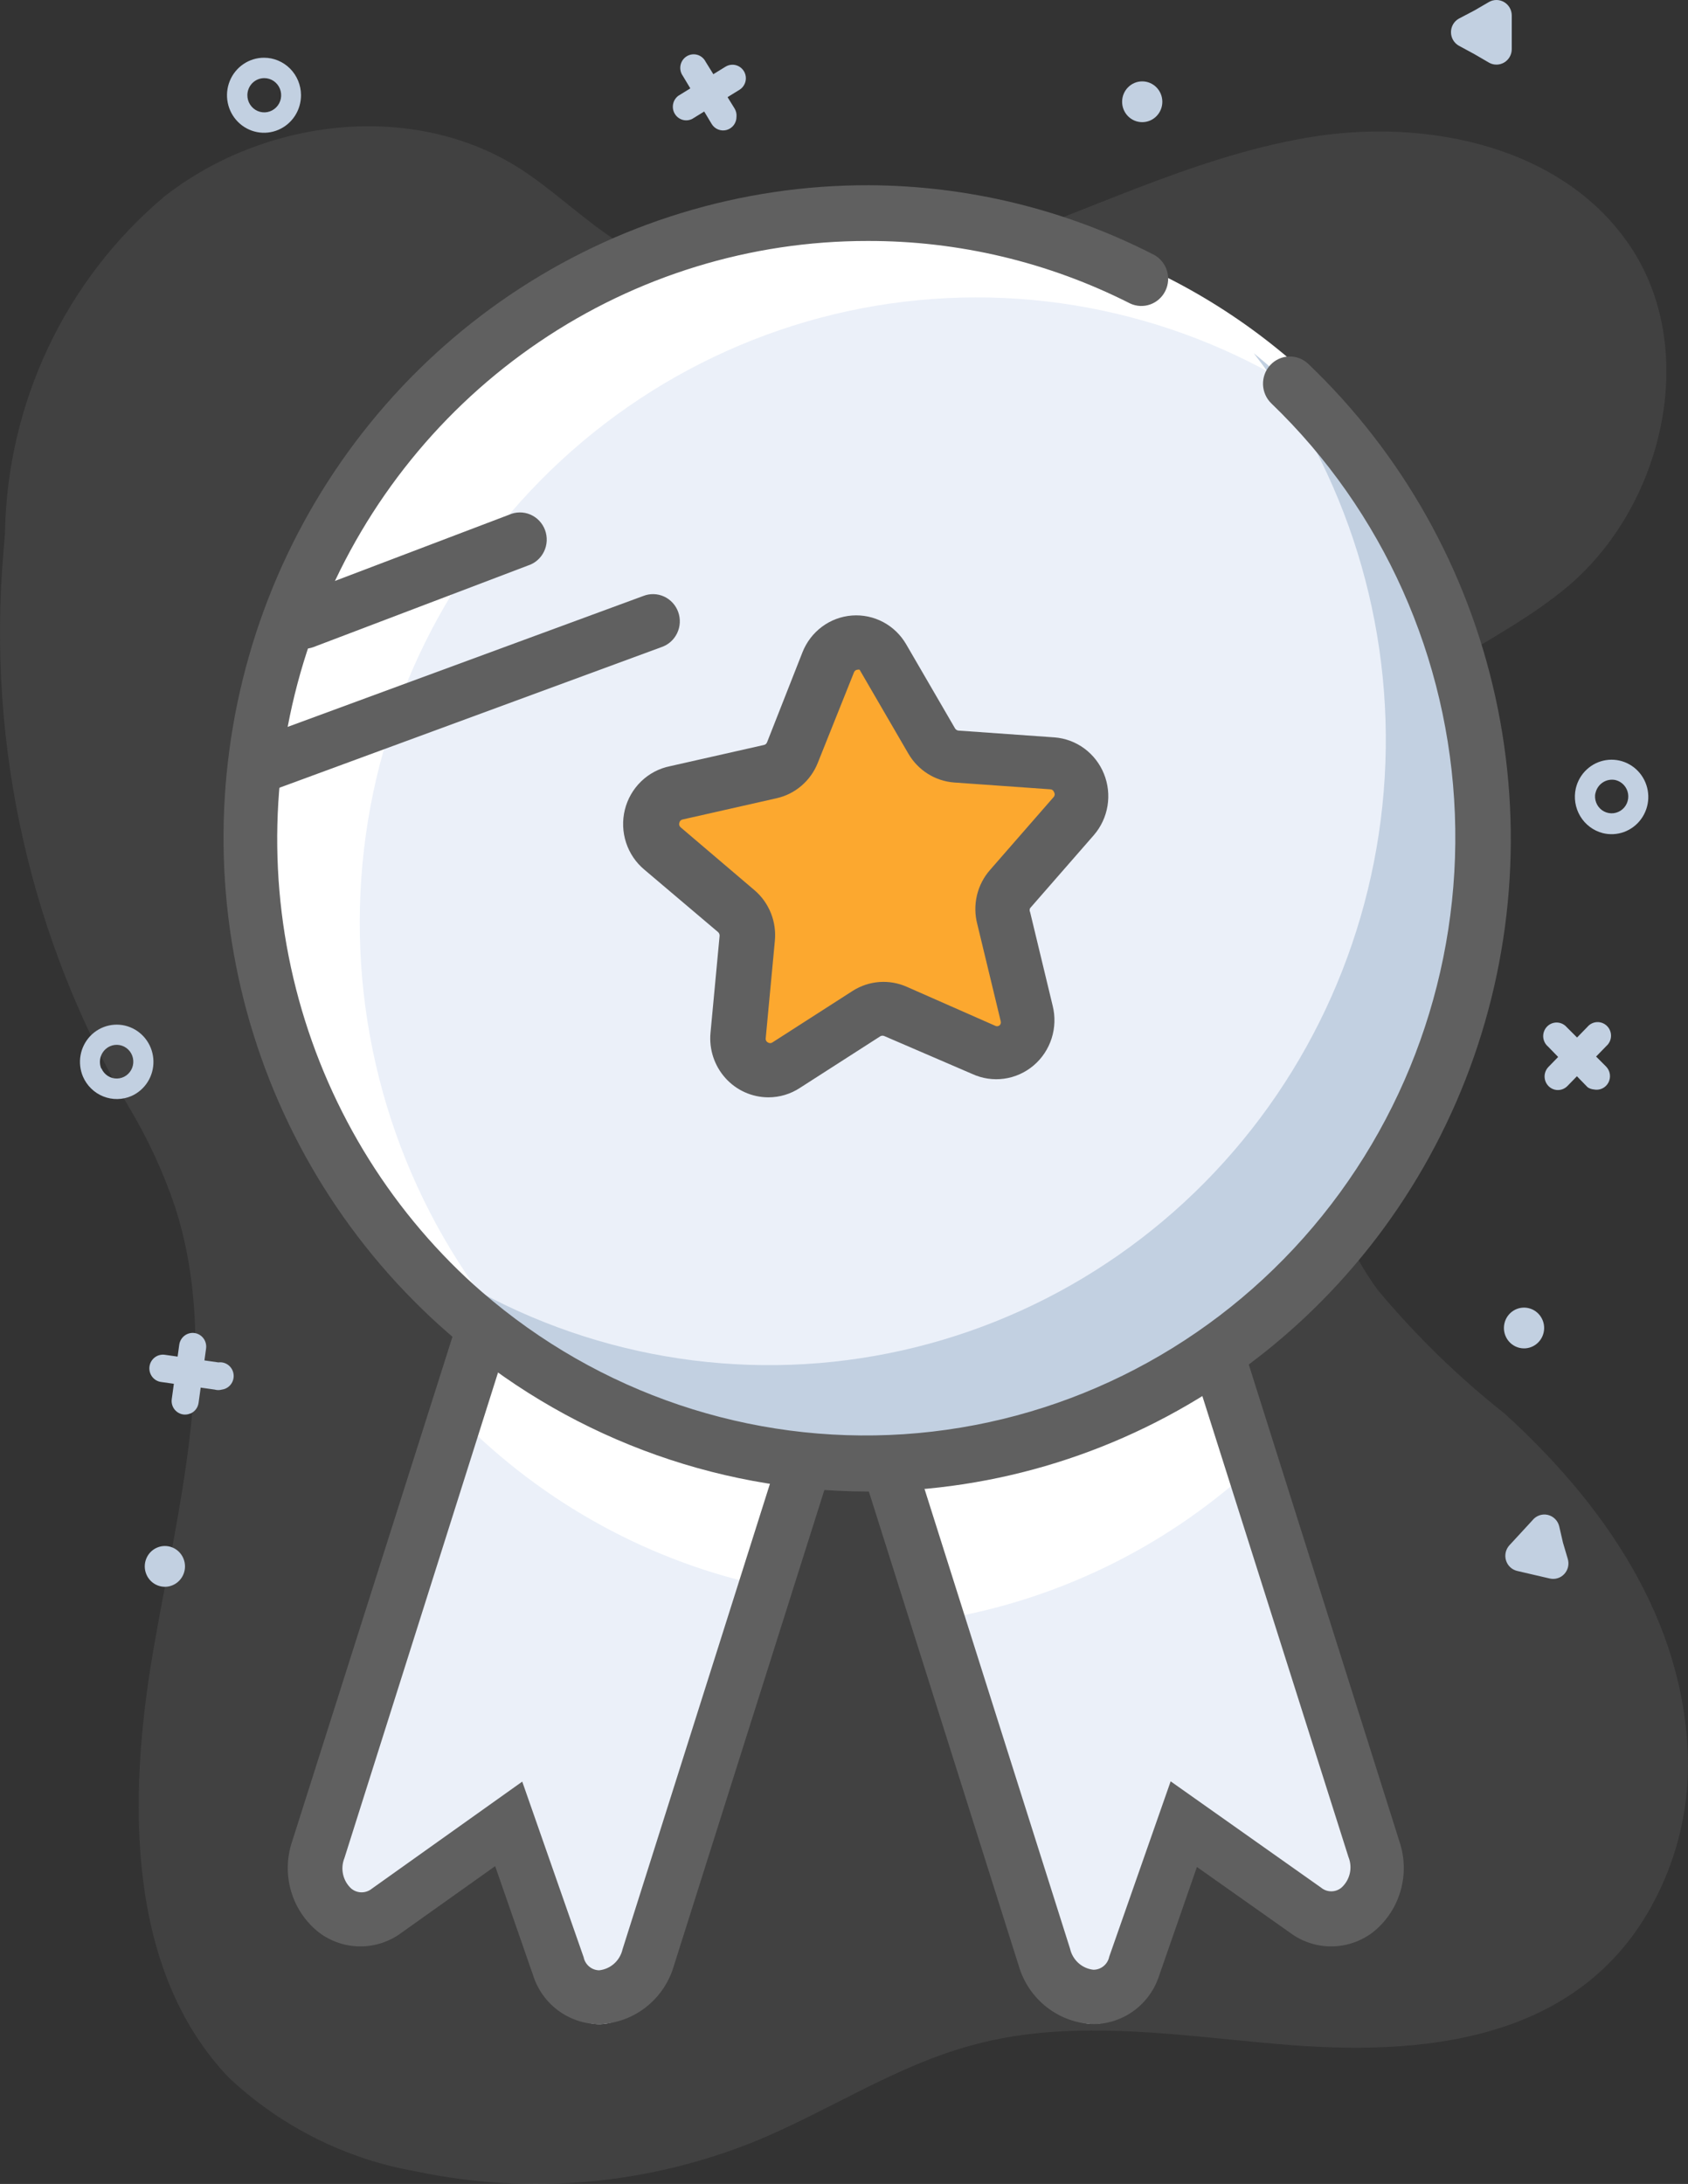 <svg width="109" height="141" viewBox="0 0 109 141" fill="none" xmlns="http://www.w3.org/2000/svg">
<rect x="0" y="0" width="109" height="141" fill="#333333" stroke="none"/>
<path opacity="0.12" d="M0.32 34.443C0.387 30.277 1.343 26.174 3.121 22.418C4.9 18.661 7.459 15.339 10.623 12.679C17.116 7.606 26.727 6.483 33.636 10.923C35.714 12.275 37.515 14.03 39.61 15.417C46.225 19.629 54.848 18.752 62.294 16.347C69.74 13.942 76.788 10.169 84.511 8.87C92.234 7.571 101.203 9.502 105.446 16.172C109.688 22.841 107.351 32.67 101.273 37.831C96.078 42.218 88.563 44.255 85.688 50.433C84.644 53.196 84.167 56.147 84.286 59.103C84.078 67.458 84.061 76.515 88.944 83.255C91.399 86.203 94.15 88.886 97.151 91.258C103.506 97.033 108.771 104.51 108.996 113.514C109.057 116.385 108.465 119.232 107.264 121.834C102.779 131.593 92.563 132.716 83.524 132.049C76.597 131.522 69.48 130.188 62.744 132.049C57.861 133.365 53.55 136.261 48.892 138.192C41.911 141.048 34.253 141.745 26.883 140.193C22.346 139.405 18.134 137.295 14.761 134.12C8.147 127.17 8.251 116.112 9.896 106.564C11.541 97.015 14.277 87.046 11.281 77.849C10.525 75.631 9.538 73.501 8.337 71.495C2 60.728 -0.841 48.216 0.216 35.724L0.32 34.443Z" fill="#AAAAAA"/>
<path d="M41.879 128.117L62.502 62.877L41.238 55.962L20.597 121.097C19.61 124.221 22.485 126.766 24.995 124.993L32.874 119.534L36.078 128.679C37.082 131.628 40.874 131.224 41.879 128.117V128.117Z" fill="#EBF0F9"/>
<path d="M67.506 128.117L46.727 62.877L68.008 55.962L88.719 121.097C89.706 124.221 86.831 126.766 84.32 124.993L76.459 119.447L73.255 128.591C72.234 131.628 68.424 131.224 67.506 128.117Z" fill="#EBF0F9"/>
<path d="M80.84 94.769C75.137 99.979 68.061 103.394 60.476 104.598L52.926 80.727L60.77 55.909L52.926 53.364L66.346 48.993L80.84 94.769Z" fill="white"/>
<path d="M48.459 54.101L56.389 78.972L48.978 102.316C41.394 100.604 34.479 96.66 29.099 90.978L42.952 47.186L56.389 51.556L48.459 54.101Z" fill="white"/>
<path d="M38.692 130.68C37.739 130.68 36.81 130.372 36.041 129.801C35.272 129.23 34.702 128.425 34.415 127.503L31.974 120.482L25.948 124.765C25.174 125.348 24.236 125.662 23.272 125.662C22.309 125.662 21.37 125.348 20.597 124.765C19.738 124.091 19.11 123.162 18.799 122.107C18.488 121.052 18.512 119.926 18.865 118.885L40.112 52.012L64.684 59.998L43.523 126.889C43.22 127.946 42.598 128.88 41.744 129.56C40.89 130.24 39.847 130.632 38.762 130.68H38.692ZM33.723 115.024L37.688 126.362C37.735 126.598 37.861 126.81 38.044 126.963C38.226 127.116 38.455 127.202 38.692 127.205C39.051 127.166 39.389 127.016 39.659 126.773C39.929 126.531 40.118 126.209 40.199 125.853L41.93 126.397L40.199 125.853L60.337 62.263L42.346 56.418L22.242 119.956C22.105 120.293 22.074 120.665 22.155 121.02C22.235 121.376 22.423 121.697 22.692 121.939C22.879 122.09 23.111 122.172 23.35 122.172C23.589 122.172 23.821 122.09 24.008 121.939L33.723 115.024Z" fill="#606060"/>
<path d="M70.623 130.68C69.523 130.65 68.461 130.267 67.589 129.585C66.718 128.904 66.082 127.96 65.775 126.889L44.632 59.998L69.238 52.012L90.364 118.885C90.717 119.926 90.741 121.052 90.43 122.107C90.12 123.162 89.491 124.091 88.632 124.765C87.858 125.348 86.92 125.662 85.957 125.662C84.993 125.662 84.055 125.348 83.281 124.765L77.29 120.535L74.848 127.556C74.555 128.459 73.99 129.246 73.231 129.807C72.474 130.367 71.561 130.673 70.623 130.68V130.68ZM69.099 125.818C69.18 126.174 69.369 126.496 69.639 126.738C69.909 126.981 70.247 127.131 70.606 127.17C70.846 127.17 71.079 127.087 71.265 126.933C71.451 126.78 71.579 126.566 71.627 126.327L75.593 115.006L85.307 121.869C85.493 122.023 85.725 122.107 85.965 122.107C86.205 122.107 86.438 122.023 86.623 121.869C86.892 121.627 87.08 121.306 87.161 120.95C87.242 120.595 87.211 120.223 87.073 119.886L66.952 56.418L48.978 62.263L69.099 125.818Z" fill="#606060"/>
<path d="M12.459 86.87L11.974 90.451Z" fill="#C2D0E1"/>
<path d="M12.303 91.258C12.44 91.199 12.56 91.105 12.651 90.985C12.742 90.865 12.801 90.724 12.822 90.574L13.307 87.064C13.323 86.948 13.316 86.831 13.287 86.718C13.259 86.606 13.208 86.5 13.139 86.407C13.07 86.314 12.983 86.236 12.884 86.177C12.786 86.118 12.676 86.079 12.562 86.063C12.449 86.047 12.333 86.054 12.222 86.083C12.111 86.112 12.006 86.163 11.915 86.233C11.823 86.303 11.746 86.391 11.688 86.491C11.629 86.592 11.591 86.703 11.575 86.818L11.091 90.328C11.069 90.482 11.088 90.639 11.146 90.782C11.204 90.926 11.299 91.052 11.421 91.146C11.542 91.241 11.686 91.301 11.838 91.321C11.99 91.34 12.144 91.319 12.285 91.258H12.303Z" fill="#C2D0E1"/>
<path d="M10.45 88.415L13.982 88.906Z" fill="#C2D0E1"/>
<path d="M14.329 89.714C14.558 89.684 14.767 89.562 14.908 89.376C15.049 89.19 15.112 88.955 15.082 88.722C15.052 88.489 14.932 88.278 14.749 88.135C14.565 87.992 14.333 87.928 14.104 87.959L10.64 87.467C10.527 87.451 10.411 87.458 10.3 87.487C10.189 87.516 10.084 87.567 9.993 87.637C9.807 87.779 9.685 87.989 9.653 88.222C9.621 88.455 9.682 88.691 9.821 88.879C9.961 89.066 10.168 89.19 10.398 89.222L13.861 89.714C14.014 89.758 14.176 89.758 14.329 89.714V89.714Z" fill="#C2D0E1"/>
<path d="M5.359 69.512C5.173 69.076 5.119 68.594 5.202 68.127C5.286 67.659 5.505 67.228 5.83 66.886C6.156 66.545 6.574 66.309 7.032 66.208C7.49 66.107 7.967 66.145 8.403 66.319C8.839 66.492 9.215 66.793 9.482 67.182C9.75 67.572 9.899 68.033 9.908 68.508C9.918 68.983 9.789 69.45 9.537 69.85C9.285 70.251 8.922 70.566 8.493 70.758C7.914 71.011 7.26 71.023 6.673 70.789C6.086 70.556 5.613 70.097 5.359 69.512V69.512ZM6.554 68.985C6.64 69.181 6.781 69.348 6.96 69.463C7.139 69.578 7.348 69.637 7.559 69.632C7.771 69.627 7.977 69.559 8.151 69.436C8.324 69.312 8.458 69.14 8.535 68.94C8.612 68.74 8.629 68.521 8.584 68.311C8.538 68.101 8.433 67.909 8.28 67.76C8.127 67.611 7.935 67.511 7.726 67.473C7.517 67.435 7.302 67.46 7.108 67.546C6.845 67.662 6.638 67.878 6.531 68.147C6.424 68.416 6.426 68.717 6.536 68.985H6.554Z" fill="#C2D0E1"/>
<path d="M11.164 102.337C11.822 102.047 12.124 101.272 11.838 100.605C11.553 99.938 10.788 99.632 10.13 99.922C9.472 100.211 9.17 100.986 9.456 101.653C9.741 102.32 10.506 102.626 11.164 102.337Z" fill="#C2D0E1"/>
<path d="M103.108 66.931L100.597 69.512Z" fill="#C2D0E1"/>
<path d="M100.407 70.354C100.552 70.388 100.703 70.382 100.846 70.339C100.988 70.296 101.117 70.217 101.221 70.108L103.732 67.528C103.822 67.449 103.894 67.352 103.946 67.242C103.997 67.133 104.025 67.014 104.029 66.894C104.033 66.773 104.012 66.652 103.967 66.54C103.923 66.428 103.856 66.326 103.771 66.241C103.686 66.156 103.585 66.09 103.474 66.047C103.362 66.003 103.243 65.984 103.124 65.989C103.005 65.995 102.888 66.025 102.781 66.079C102.674 66.132 102.579 66.207 102.502 66.3L99.991 68.88C99.882 68.99 99.805 69.129 99.766 69.28C99.727 69.431 99.729 69.59 99.772 69.741C99.814 69.891 99.895 70.027 100.007 70.135C100.119 70.243 100.257 70.319 100.407 70.354Z" fill="#C2D0E1"/>
<path d="M100.58 66.949L103.125 69.477Z" fill="#C2D0E1"/>
<path d="M102.918 70.337C103.1 70.376 103.289 70.354 103.459 70.276C103.628 70.197 103.767 70.065 103.857 69.9C103.946 69.734 103.981 69.544 103.955 69.357C103.929 69.17 103.845 68.997 103.714 68.862L101.169 66.317C101.091 66.226 100.994 66.152 100.887 66.1C100.779 66.048 100.662 66.02 100.542 66.016C100.423 66.012 100.305 66.033 100.194 66.078C100.083 66.123 99.983 66.191 99.899 66.277C99.815 66.363 99.75 66.466 99.707 66.579C99.664 66.692 99.645 66.812 99.65 66.933C99.656 67.054 99.686 67.172 99.739 67.281C99.791 67.389 99.865 67.485 99.957 67.563L102.519 70.196C102.638 70.276 102.775 70.325 102.918 70.337V70.337Z" fill="#C2D0E1"/>
<path d="M101.758 50.889C101.868 50.426 102.111 50.006 102.457 49.684C102.802 49.361 103.235 49.149 103.699 49.076C104.164 49.003 104.639 49.071 105.065 49.272C105.491 49.474 105.849 49.798 106.093 50.206C106.336 50.613 106.455 51.085 106.434 51.561C106.413 52.037 106.252 52.496 105.973 52.879C105.694 53.263 105.309 53.553 104.867 53.715C104.425 53.876 103.945 53.901 103.489 53.785C102.884 53.627 102.365 53.236 102.041 52.695C101.717 52.154 101.616 51.505 101.758 50.889V50.889ZM103.022 51.188C102.976 51.397 102.993 51.615 103.07 51.815C103.146 52.015 103.279 52.187 103.452 52.311C103.625 52.434 103.83 52.503 104.041 52.509C104.253 52.514 104.461 52.457 104.64 52.343C104.82 52.229 104.962 52.064 105.049 51.869C105.136 51.673 105.164 51.456 105.13 51.245C105.096 51.033 105 50.837 104.856 50.68C104.712 50.523 104.526 50.413 104.32 50.362C104.179 50.332 104.034 50.33 103.892 50.356C103.75 50.383 103.615 50.438 103.494 50.518C103.373 50.598 103.269 50.701 103.188 50.822C103.107 50.943 103.05 51.079 103.022 51.223V51.188Z" fill="#C2D0E1"/>
<path d="M99.677 86.037C99.84 85.329 99.406 84.621 98.708 84.456C98.009 84.29 97.311 84.73 97.147 85.438C96.984 86.146 97.418 86.854 98.116 87.019C98.815 87.185 99.513 86.745 99.677 86.037Z" fill="#C2D0E1"/>
<path d="M100.684 98.542C100.64 98.361 100.547 98.195 100.415 98.064C100.283 97.933 100.117 97.842 99.937 97.802C99.757 97.762 99.569 97.773 99.395 97.836C99.221 97.899 99.067 98.01 98.952 98.156L98.208 98.964L97.463 99.771C97.347 99.9 97.266 100.057 97.228 100.227C97.19 100.398 97.197 100.575 97.248 100.742C97.299 100.909 97.391 101.059 97.517 101.178C97.643 101.297 97.798 101.381 97.965 101.421L99.022 101.667L100.078 101.912C100.246 101.95 100.421 101.943 100.585 101.891C100.75 101.84 100.898 101.745 101.015 101.617C101.132 101.49 101.215 101.333 101.254 101.163C101.293 100.993 101.287 100.816 101.238 100.649L100.926 99.596L100.684 98.542Z" fill="#C2D0E1"/>
<path d="M44.251 6.922L47.298 5.044Z" fill="#C2D0E1"/>
<path d="M48.164 5.044C48.165 5.195 48.127 5.344 48.054 5.476C47.982 5.609 47.876 5.72 47.749 5.798L44.701 7.676C44.507 7.775 44.284 7.796 44.075 7.736C43.866 7.675 43.688 7.537 43.575 7.35C43.461 7.162 43.422 6.938 43.464 6.722C43.505 6.507 43.626 6.315 43.801 6.184L46.848 4.306C46.98 4.225 47.13 4.181 47.285 4.179C47.439 4.176 47.591 4.215 47.725 4.292C47.859 4.369 47.97 4.481 48.048 4.616C48.125 4.751 48.165 4.905 48.164 5.061V5.044Z" fill="#C2D0E1"/>
<path d="M44.84 4.447L46.692 7.536Z" fill="#C2D0E1"/>
<path d="M47.558 7.536C47.56 7.729 47.499 7.917 47.385 8.072C47.27 8.226 47.109 8.338 46.925 8.39C46.742 8.442 46.547 8.431 46.37 8.359C46.193 8.287 46.045 8.158 45.948 7.992L44.095 4.903C44.024 4.805 43.974 4.693 43.948 4.575C43.922 4.456 43.92 4.334 43.943 4.214C43.966 4.095 44.014 3.982 44.082 3.882C44.151 3.783 44.239 3.699 44.341 3.635C44.443 3.572 44.557 3.531 44.676 3.514C44.795 3.498 44.916 3.507 45.031 3.54C45.146 3.573 45.253 3.631 45.346 3.708C45.438 3.786 45.513 3.882 45.567 3.99L47.437 7.009C47.532 7.167 47.575 7.352 47.558 7.536V7.536Z" fill="#C2D0E1"/>
<path d="M19.437 6.132C19.44 6.612 19.303 7.082 19.043 7.482C18.782 7.883 18.41 8.196 17.974 8.382C17.537 8.568 17.056 8.619 16.592 8.527C16.127 8.436 15.7 8.206 15.364 7.868C15.028 7.53 14.799 7.099 14.705 6.628C14.611 6.158 14.658 5.67 14.838 5.227C15.018 4.783 15.325 4.404 15.718 4.137C16.111 3.87 16.574 3.727 17.047 3.727C17.678 3.727 18.283 3.98 18.731 4.43C19.178 4.881 19.432 5.492 19.437 6.132V6.132ZM15.974 6.132C15.97 6.351 16.031 6.567 16.149 6.751C16.267 6.935 16.436 7.079 16.635 7.166C16.834 7.252 17.054 7.277 17.267 7.236C17.479 7.195 17.675 7.091 17.83 6.937C17.984 6.784 18.09 6.587 18.133 6.372C18.177 6.157 18.156 5.933 18.074 5.73C17.992 5.527 17.852 5.354 17.672 5.231C17.493 5.109 17.281 5.044 17.065 5.044C16.778 5.044 16.503 5.158 16.299 5.361C16.095 5.565 15.978 5.842 15.974 6.132V6.132Z" fill="#C2D0E1"/>
<path d="M73.757 7.887C74.475 7.887 75.056 7.298 75.056 6.571C75.056 5.844 74.475 5.254 73.757 5.254C73.04 5.254 72.459 5.844 72.459 6.571C72.459 7.298 73.04 7.887 73.757 7.887Z" fill="#C2D0E1"/>
<path d="M94.208 2.955C94.052 2.869 93.923 2.742 93.832 2.587C93.742 2.433 93.695 2.257 93.695 2.077C93.695 1.898 93.742 1.722 93.832 1.567C93.923 1.413 94.052 1.286 94.208 1.2L95.212 0.673L96.147 0.129C96.296 0.044 96.465 -0.001 96.637 1.09726e-05C96.808 0.001 96.976 0.047 97.125 0.134C97.273 0.221 97.397 0.345 97.484 0.495C97.57 0.645 97.617 0.815 97.619 0.989V3.183C97.617 3.357 97.57 3.527 97.484 3.677C97.397 3.827 97.273 3.952 97.125 4.038C96.976 4.125 96.808 4.171 96.637 4.172C96.465 4.173 96.296 4.129 96.147 4.043L95.212 3.499L94.208 2.955Z" fill="#C2D0E1"/>
<path d="M56.008 94.541C78.004 94.541 95.835 76.467 95.835 54.171C95.835 31.876 78.004 13.802 56.008 13.802C34.013 13.802 16.181 31.876 16.181 54.171C16.181 76.467 34.013 94.541 56.008 94.541Z" fill="#EBF0F9"/>
<path d="M88.372 28.405C80.732 22.028 71.023 18.763 61.137 19.247C51.252 19.73 41.898 23.927 34.898 31.019C27.899 38.112 23.755 47.592 23.276 57.612C22.796 67.632 26.014 77.474 32.303 85.221C28.015 81.642 24.513 77.194 22.022 72.162C19.531 67.129 18.106 61.625 17.838 56.001C17.571 50.378 18.467 44.76 20.468 39.508C22.47 34.257 25.534 29.487 29.462 25.507C33.39 21.527 38.096 18.423 43.278 16.396C48.459 14.368 54.002 13.462 59.55 13.735C65.098 14.008 70.528 15.454 75.492 17.98C80.455 20.507 84.843 24.058 88.372 28.405V28.405Z" fill="white"/>
<path d="M95.835 54.189C95.825 62.538 93.26 70.677 88.496 77.488C83.731 84.298 77.001 89.443 69.232 92.215C61.463 94.987 53.037 95.249 45.114 92.966C37.192 90.682 30.163 85.965 24.995 79.463C32.65 85.584 42.254 88.645 51.987 88.067C61.72 87.49 70.906 83.314 77.804 76.33C84.702 69.347 88.834 60.041 89.416 50.176C89.997 40.311 86.989 30.573 80.961 22.806C85.603 26.572 89.35 31.348 91.924 36.78C94.499 42.212 95.836 48.162 95.835 54.189V54.189Z" fill="#C2D0E1"/>
<path d="M56.008 96.296C46.031 96.276 36.394 92.619 28.857 85.993C28.095 85.326 27.362 84.635 26.658 83.922C20.825 78.03 16.85 70.515 15.238 62.33C13.626 54.145 14.45 45.659 17.603 37.949C20.757 30.239 26.1 23.652 32.953 19.025C39.806 14.398 47.861 11.938 56.095 11.959C62.498 11.984 68.806 13.522 74.519 16.452C74.916 16.668 75.214 17.032 75.351 17.466C75.487 17.901 75.452 18.372 75.251 18.78C75.051 19.189 74.702 19.502 74.278 19.654C73.853 19.806 73.387 19.785 72.978 19.594C67.71 16.924 61.898 15.541 56.008 15.557C48.468 15.555 41.096 17.82 34.827 22.068C28.558 26.315 23.673 32.352 20.791 39.416C17.91 46.479 17.161 54.25 18.64 61.745C20.119 69.239 23.759 76.121 29.099 81.517C29.746 82.172 30.421 82.804 31.125 83.413C38.675 89.955 48.446 93.249 58.358 92.595C68.269 91.94 77.536 87.387 84.184 79.907C90.832 72.427 94.335 62.611 93.946 52.551C93.558 42.492 89.308 32.983 82.104 26.053C81.938 25.895 81.804 25.706 81.71 25.495C81.617 25.285 81.565 25.058 81.557 24.828C81.543 24.362 81.711 23.909 82.026 23.57C82.34 23.23 82.775 23.03 83.235 23.016C83.462 23.008 83.689 23.047 83.902 23.128C84.115 23.209 84.31 23.333 84.476 23.491C90.541 29.274 94.751 36.77 96.563 45.008C98.374 53.246 97.702 61.846 94.634 69.692C91.566 77.538 86.243 84.27 79.356 89.013C72.469 93.757 64.335 96.294 56.008 96.296V96.296Z" fill="#606060"/>
<path d="M63.524 67.809L57.827 65.299C57.527 65.167 57.2 65.11 56.874 65.135C56.548 65.159 56.233 65.264 55.956 65.44L50.762 68.775C50.443 68.982 50.073 69.094 49.694 69.097C49.315 69.1 48.943 68.995 48.621 68.793C48.298 68.591 48.039 68.301 47.872 67.956C47.706 67.611 47.639 67.226 47.679 66.844L48.268 60.578C48.299 60.249 48.251 59.917 48.127 59.611C48.004 59.305 47.808 59.035 47.558 58.823L42.727 54.751C42.45 54.504 42.246 54.184 42.136 53.828C42.026 53.471 42.016 53.09 42.105 52.728C42.194 52.365 42.38 52.035 42.643 51.773C42.905 51.51 43.234 51.326 43.593 51.24L49.653 49.871C49.974 49.801 50.272 49.652 50.523 49.438C50.773 49.224 50.968 48.951 51.091 48.642L53.428 42.798C53.551 42.417 53.781 42.081 54.091 41.833C54.4 41.584 54.775 41.433 55.169 41.4C55.563 41.366 55.958 41.45 56.304 41.643C56.65 41.836 56.933 42.127 57.117 42.482L60.268 47.905C60.434 48.191 60.665 48.431 60.943 48.605C61.22 48.78 61.535 48.883 61.861 48.906L68.06 49.344C68.436 49.369 68.797 49.501 69.103 49.724C69.409 49.946 69.646 50.252 69.789 50.605C69.931 50.958 69.973 51.345 69.909 51.721C69.846 52.097 69.679 52.447 69.428 52.732L65.307 57.453C65.09 57.7 64.936 57.997 64.857 58.319C64.779 58.64 64.779 58.975 64.857 59.297L66.364 65.404C66.479 65.787 66.48 66.196 66.367 66.579C66.255 66.963 66.033 67.304 65.73 67.561C65.427 67.818 65.056 67.978 64.664 68.022C64.271 68.066 63.875 67.992 63.524 67.809V67.809Z" fill="#FCA82F"/>
<path d="M65.238 57.471C65.036 57.709 64.892 57.992 64.817 58.297C64.741 58.601 64.737 58.92 64.805 59.226L66.294 65.334C66.39 65.706 66.38 66.098 66.265 66.464C66.15 66.831 65.936 67.157 65.646 67.404C65.356 67.652 65.003 67.812 64.627 67.865C64.252 67.918 63.869 67.862 63.524 67.704L57.827 65.282C57.527 65.15 57.2 65.095 56.874 65.119C56.549 65.144 56.234 65.248 55.956 65.422L50.762 68.757C50.443 68.964 50.073 69.076 49.694 69.079C49.315 69.083 48.943 68.977 48.621 68.775C48.298 68.574 48.039 68.284 47.872 67.939C47.706 67.594 47.639 67.208 47.679 66.826L47.991 63.526L51.783 61.139C52.059 60.962 52.374 60.855 52.699 60.828C53.025 60.8 53.352 60.853 53.653 60.981L59.35 63.491C59.696 63.65 60.079 63.705 60.454 63.653C60.83 63.599 61.183 63.44 61.473 63.192C61.763 62.944 61.977 62.618 62.092 62.252C62.207 61.886 62.217 61.494 62.121 61.122L60.58 55.014C60.512 54.707 60.516 54.389 60.591 54.084C60.667 53.78 60.811 53.497 61.013 53.259L64.476 49.187L67.939 49.432C68.315 49.457 68.676 49.588 68.982 49.811C69.287 50.034 69.525 50.34 69.668 50.693C69.81 51.046 69.852 51.432 69.788 51.809C69.725 52.185 69.558 52.535 69.307 52.82L65.238 57.471Z" fill="#FCA82F"/>
<path d="M49.619 70.846C49.096 70.845 48.58 70.735 48.102 70.521C47.624 70.307 47.195 69.994 46.843 69.602C46.491 69.211 46.223 68.749 46.057 68.247C45.891 67.745 45.83 67.213 45.879 66.686L46.467 60.42C46.47 60.373 46.462 60.327 46.444 60.285C46.426 60.242 46.398 60.204 46.363 60.174L41.619 56.155C41.066 55.698 40.654 55.091 40.429 54.405C40.204 53.72 40.176 52.983 40.348 52.282C40.521 51.581 40.886 50.944 41.403 50.446C41.919 49.947 42.564 49.608 43.264 49.467L49.324 48.098C49.371 48.09 49.414 48.069 49.451 48.038C49.487 48.007 49.515 47.968 49.532 47.923L51.818 42.113C52.078 41.454 52.515 40.882 53.079 40.462C53.644 40.042 54.314 39.792 55.012 39.739C55.71 39.686 56.409 39.833 57.029 40.162C57.649 40.492 58.166 40.992 58.519 41.604L61.671 47.028C61.695 47.067 61.728 47.101 61.767 47.125C61.806 47.149 61.85 47.164 61.896 47.168L68.095 47.607C68.79 47.661 69.457 47.91 70.02 48.325C70.584 48.741 71.022 49.307 71.286 49.961C71.55 50.615 71.63 51.331 71.516 52.028C71.402 52.724 71.099 53.376 70.641 53.908L66.519 58.63C66.498 58.67 66.487 58.715 66.487 58.761C66.487 58.807 66.498 58.852 66.519 58.893L67.974 64.931C68.148 65.626 68.125 66.357 67.907 67.04C67.689 67.722 67.286 68.329 66.743 68.789C66.2 69.249 65.54 69.545 64.839 69.642C64.138 69.739 63.423 69.633 62.779 69.336L57.117 66.896C57.076 66.876 57.032 66.866 56.987 66.866C56.942 66.866 56.897 66.876 56.857 66.896L51.662 70.231C51.054 70.633 50.344 70.846 49.619 70.846V70.846ZM55.385 43.236C55.332 43.237 55.28 43.254 55.236 43.285C55.193 43.317 55.16 43.361 55.143 43.412L52.805 49.257C52.577 49.828 52.215 50.335 51.75 50.732C51.286 51.13 50.732 51.407 50.138 51.538L44.078 52.908C44.026 52.917 43.979 52.943 43.941 52.98C43.904 53.018 43.88 53.066 43.87 53.118C43.851 53.171 43.849 53.228 43.865 53.282C43.881 53.335 43.913 53.383 43.956 53.417L48.718 57.471C49.185 57.868 49.548 58.375 49.778 58.947C50.007 59.519 50.095 60.139 50.034 60.753L49.446 67.019C49.436 67.075 49.444 67.132 49.469 67.183C49.494 67.234 49.534 67.275 49.584 67.3C49.627 67.33 49.679 67.347 49.731 67.347C49.784 67.347 49.835 67.33 49.879 67.3L55.073 63.965C55.587 63.641 56.17 63.447 56.773 63.401C57.376 63.356 57.981 63.459 58.537 63.702L64.234 66.212C64.278 66.24 64.329 66.255 64.381 66.255C64.433 66.255 64.484 66.24 64.528 66.212C64.572 66.178 64.604 66.131 64.619 66.077C64.635 66.023 64.633 65.966 64.615 65.913L63.108 59.665C62.948 59.056 62.94 58.416 63.085 57.803C63.23 57.19 63.524 56.624 63.939 56.155L68.06 51.433C68.09 51.389 68.106 51.337 68.106 51.284C68.106 51.231 68.09 51.179 68.06 51.135C68.043 51.084 68.01 51.04 67.966 51.008C67.923 50.977 67.871 50.96 67.818 50.959L61.619 50.52C61.014 50.476 60.428 50.283 59.913 49.959C59.397 49.635 58.967 49.189 58.658 48.66L55.506 43.236C55.466 43.227 55.425 43.227 55.385 43.236V43.236Z" fill="#606060"/>
<path d="M16.701 51.24C16.294 51.24 15.9 51.094 15.588 50.828C15.277 50.563 15.068 50.194 14.997 49.788C14.927 49.382 15 48.963 15.204 48.606C15.408 48.249 15.729 47.976 16.112 47.835L41.532 38.48C41.748 38.394 41.978 38.352 42.209 38.358C42.441 38.364 42.669 38.417 42.88 38.513C43.091 38.61 43.28 38.748 43.438 38.921C43.595 39.093 43.717 39.295 43.795 39.516C43.874 39.737 43.908 39.971 43.896 40.205C43.884 40.44 43.826 40.669 43.724 40.88C43.623 41.091 43.481 41.28 43.307 41.434C43.133 41.589 42.929 41.706 42.71 41.78L17.29 51.135C17.101 51.204 16.902 51.24 16.701 51.24V51.24Z" fill="#606060"/>
<path d="M19.645 41.885C19.243 41.882 18.854 41.737 18.546 41.476C18.238 41.214 18.029 40.852 17.955 40.452C17.882 40.051 17.948 39.637 18.142 39.281C18.337 38.924 18.648 38.647 19.021 38.497L32.874 33.232C33.09 33.135 33.323 33.085 33.558 33.083C33.794 33.081 34.028 33.127 34.245 33.22C34.462 33.313 34.659 33.45 34.822 33.622C34.985 33.794 35.112 33.999 35.195 34.222C35.277 34.446 35.314 34.685 35.303 34.923C35.291 35.162 35.232 35.396 35.128 35.61C35.024 35.825 34.878 36.016 34.699 36.171C34.52 36.327 34.311 36.443 34.086 36.514L20.233 41.78C20.045 41.849 19.845 41.885 19.645 41.885V41.885Z" fill="#606060"/>
</svg>
